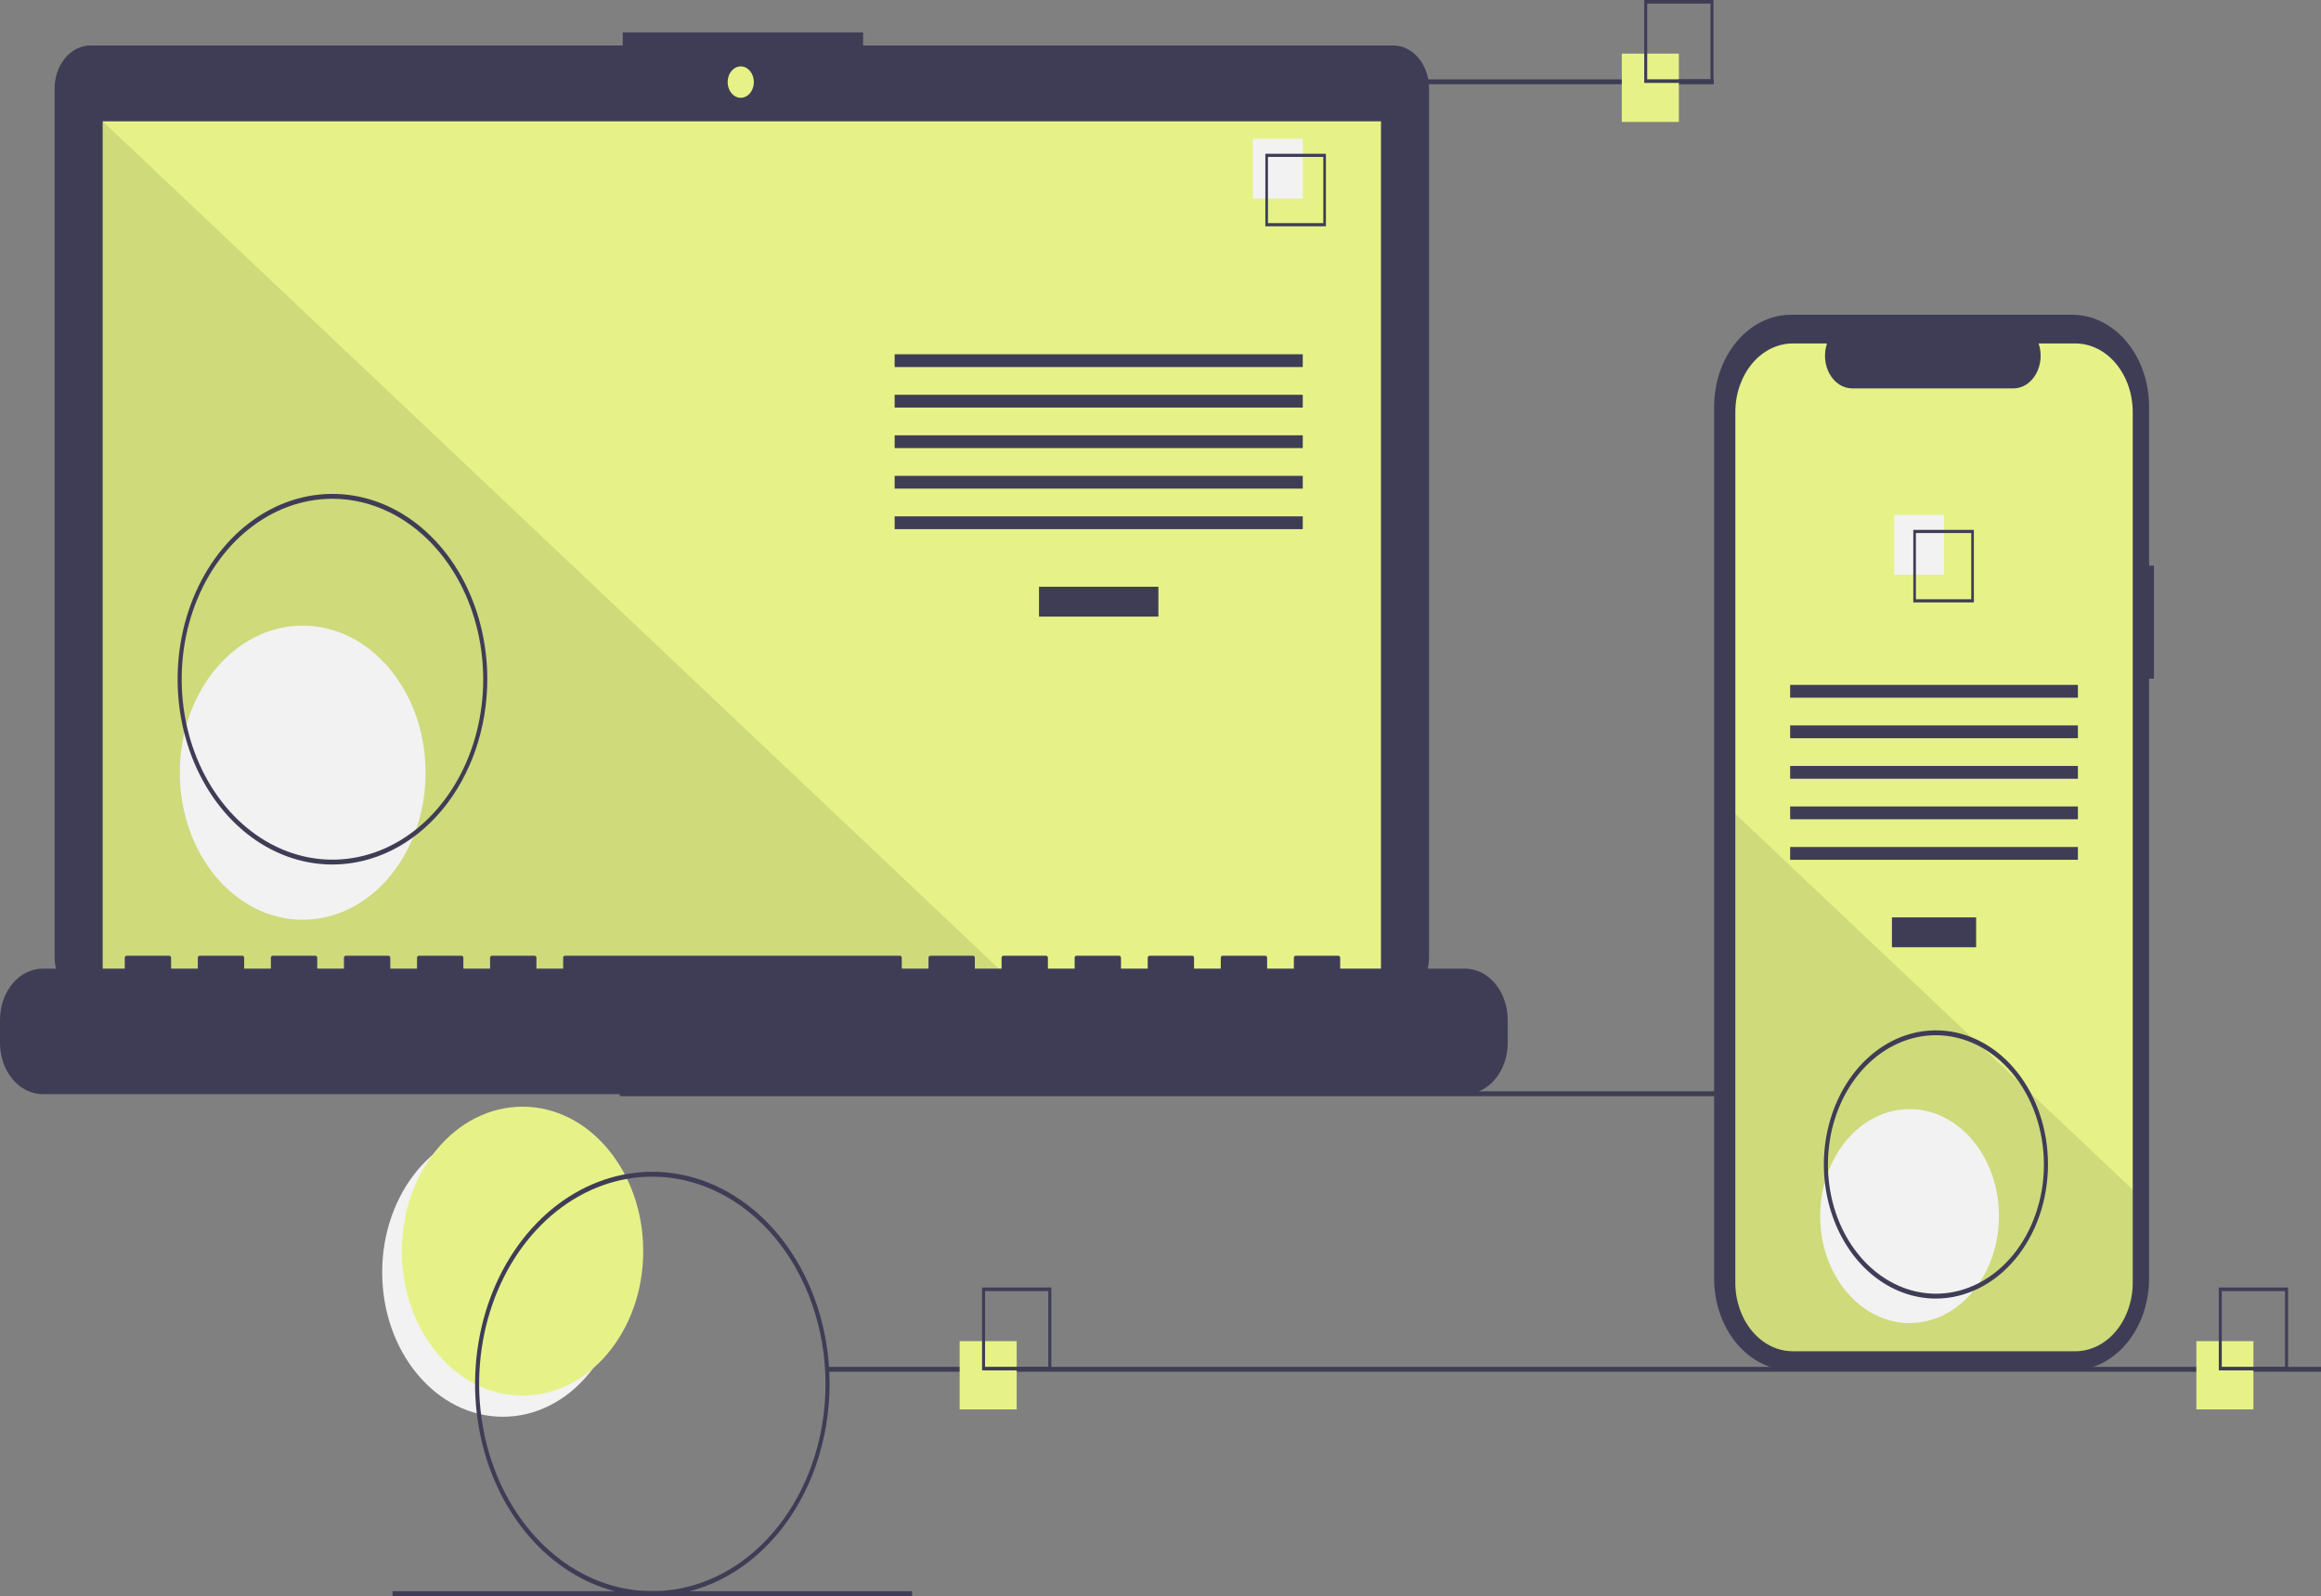 <svg width="493" height="339" viewBox="0 0 493 339" fill="none" xmlns="http://www.w3.org/2000/svg">
<rect x="0" y="0" width="493" height="339" fill="#808080" stroke="none"/>
<g clip-path="url(#clip0)">
<path d="M106.819 300.915C120.979 300.915 132.458 287.177 132.458 270.232C132.458 253.286 120.979 239.548 106.819 239.548C92.659 239.548 81.181 253.286 81.181 270.232C81.181 287.177 92.659 300.915 106.819 300.915Z" fill="#F2F2F2"/>
<path d="M110.988 296.425C125.148 296.425 136.627 282.687 136.627 265.741C136.627 248.795 125.148 235.058 110.988 235.058C96.829 235.058 85.35 248.795 85.35 265.741C85.35 282.687 96.829 296.425 110.988 296.425Z" fill="#E6F288"/>
<path d="M448.857 231.791H131.637V232.827H448.857V231.791Z" fill="#3F3D56"/>
<path d="M295.926 9.66H183.332V6.883H132.277V9.66H19.219C18.219 9.66 17.229 9.896 16.305 10.354C15.381 10.812 14.541 11.483 13.834 12.33C13.127 13.176 12.566 14.181 12.183 15.287C11.8 16.393 11.603 17.578 11.603 18.775V203.284C11.603 205.702 12.406 208.02 13.834 209.729C15.262 211.439 17.2 212.399 19.219 212.399H295.926C297.946 212.399 299.883 211.439 301.311 209.729C302.739 208.02 303.542 205.702 303.542 203.284V18.775C303.542 17.578 303.345 16.393 302.962 15.287C302.579 14.181 302.018 13.176 301.311 12.33C300.604 11.483 299.764 10.812 298.84 10.354C297.916 9.896 296.926 9.66 295.926 9.66Z" fill="#3F3D56"/>
<path d="M293.331 25.768H21.814V209.066H293.331V25.768Z" fill="#E6F288"/>
<path d="M157.34 20.769C158.878 20.769 160.125 19.277 160.125 17.437C160.125 15.596 158.878 14.104 157.34 14.104C155.802 14.104 154.556 15.596 154.556 17.437C154.556 19.277 155.802 20.769 157.34 20.769Z" fill="#E6F288"/>
<path opacity="0.1" d="M215.682 209.067H21.814V25.768L215.682 209.067Z" fill="black"/>
<path d="M64.298 195.35C78.713 195.35 90.397 181.366 90.397 164.116C90.397 146.866 78.713 132.882 64.298 132.882C49.884 132.882 38.199 146.866 38.199 164.116C38.199 181.366 49.884 195.35 64.298 195.35Z" fill="#F2F2F2"/>
<path d="M246.055 124.622H220.693V130.965H246.055V124.622Z" fill="#3F3D56"/>
<path d="M276.718 75.243H190.03V77.961H276.718V75.243Z" fill="#3F3D56"/>
<path d="M276.718 83.85H190.03V86.568H276.718V83.85Z" fill="#3F3D56"/>
<path d="M276.718 92.458H190.03V95.176H276.718V92.458Z" fill="#3F3D56"/>
<path d="M276.718 101.065H190.03V103.783H276.718V101.065Z" fill="#3F3D56"/>
<path d="M276.718 109.673H190.03V112.391H276.718V109.673Z" fill="#3F3D56"/>
<path d="M276.718 29.487H266.118V42.172H276.718V29.487Z" fill="#F2F2F2"/>
<path d="M281.639 48.061H268.768V32.658H281.639V48.061ZM269.328 47.392H281.079V33.328H269.328V47.392Z" fill="#3F3D56"/>
<path d="M311.165 205.734H284.667V203.449C284.667 203.389 284.657 203.33 284.638 203.276C284.619 203.221 284.591 203.171 284.556 203.129C284.521 203.086 284.479 203.053 284.433 203.03C284.387 203.008 284.338 202.996 284.289 202.996H275.203C275.154 202.996 275.104 203.008 275.059 203.03C275.013 203.053 274.971 203.086 274.936 203.129C274.901 203.171 274.873 203.221 274.854 203.276C274.835 203.33 274.825 203.389 274.825 203.449V205.734H269.147V203.449C269.147 203.389 269.137 203.33 269.118 203.276C269.099 203.221 269.071 203.171 269.036 203.129C269.001 203.086 268.959 203.053 268.913 203.03C268.867 203.008 268.818 202.996 268.768 202.996H259.683C259.633 202.996 259.584 203.008 259.538 203.03C259.492 203.053 259.45 203.086 259.415 203.129C259.38 203.171 259.352 203.221 259.333 203.276C259.314 203.33 259.304 203.389 259.304 203.449V205.734H253.626V203.449C253.626 203.389 253.616 203.33 253.597 203.276C253.578 203.221 253.551 203.171 253.515 203.129C253.48 203.086 253.439 203.053 253.393 203.03C253.347 203.008 253.297 202.996 253.248 202.996H244.163C244.113 202.996 244.064 203.008 244.018 203.03C243.972 203.053 243.93 203.086 243.895 203.129C243.86 203.171 243.832 203.221 243.813 203.276C243.794 203.33 243.784 203.389 243.784 203.449V205.734H238.106V203.449C238.106 203.389 238.096 203.33 238.077 203.276C238.058 203.221 238.03 203.171 237.995 203.129C237.96 203.086 237.918 203.053 237.872 203.03C237.826 203.008 237.777 202.996 237.727 202.996H228.642C228.592 202.996 228.543 203.008 228.497 203.03C228.451 203.053 228.41 203.086 228.374 203.129C228.339 203.171 228.311 203.221 228.292 203.276C228.273 203.33 228.264 203.389 228.264 203.449V205.734H222.585V203.449C222.585 203.389 222.576 203.33 222.557 203.276C222.538 203.221 222.51 203.171 222.475 203.129C222.439 203.086 222.398 203.053 222.352 203.03C222.306 203.008 222.257 202.996 222.207 202.996H213.122C213.072 202.996 213.023 203.008 212.977 203.03C212.931 203.053 212.889 203.086 212.854 203.129C212.819 203.171 212.791 203.221 212.772 203.276C212.753 203.33 212.743 203.389 212.743 203.449V205.734H207.065V203.449C207.065 203.389 207.055 203.33 207.036 203.276C207.017 203.221 206.989 203.171 206.954 203.129C206.919 203.086 206.877 203.053 206.831 203.03C206.785 203.008 206.736 202.996 206.686 202.996H197.601C197.552 202.996 197.502 203.008 197.456 203.03C197.411 203.053 197.369 203.086 197.334 203.129C197.299 203.171 197.271 203.221 197.252 203.276C197.233 203.33 197.223 203.389 197.223 203.449V205.734H191.545V203.449C191.545 203.389 191.535 203.33 191.516 203.276C191.497 203.221 191.469 203.171 191.434 203.129C191.399 203.086 191.357 203.053 191.311 203.03C191.265 203.008 191.216 202.996 191.166 202.996H119.999C119.95 202.996 119.9 203.008 119.854 203.03C119.808 203.053 119.767 203.086 119.732 203.129C119.696 203.171 119.669 203.221 119.65 203.276C119.631 203.33 119.621 203.389 119.621 203.449V205.734H113.943V203.449C113.943 203.389 113.933 203.33 113.914 203.276C113.895 203.221 113.867 203.171 113.832 203.129C113.797 203.086 113.755 203.053 113.709 203.03C113.663 203.008 113.614 202.996 113.564 202.996H104.479C104.429 202.996 104.38 203.008 104.334 203.03C104.288 203.053 104.246 203.086 104.211 203.129C104.176 203.171 104.148 203.221 104.129 203.276C104.11 203.33 104.1 203.389 104.1 203.449V205.734H98.422V203.449C98.422 203.389 98.412 203.33 98.393 203.276C98.374 203.221 98.346 203.171 98.311 203.129C98.276 203.086 98.234 203.053 98.188 203.03C98.142 203.008 98.093 202.996 98.044 202.996H88.959C88.909 202.996 88.859 203.008 88.814 203.03C88.768 203.053 88.726 203.086 88.691 203.129C88.656 203.171 88.628 203.221 88.609 203.276C88.59 203.33 88.58 203.389 88.58 203.449V205.734H82.902V203.449C82.902 203.389 82.892 203.33 82.873 203.276C82.854 203.221 82.826 203.171 82.791 203.129C82.756 203.086 82.714 203.053 82.668 203.03C82.622 203.008 82.573 202.996 82.523 202.996H73.438C73.388 202.996 73.339 203.008 73.293 203.03C73.247 203.053 73.206 203.086 73.17 203.129C73.135 203.171 73.107 203.221 73.088 203.276C73.069 203.33 73.059 203.389 73.059 203.449V205.734H67.381V203.449C67.381 203.389 67.371 203.33 67.353 203.276C67.334 203.221 67.306 203.171 67.27 203.129C67.235 203.086 67.194 203.053 67.148 203.03C67.102 203.008 67.052 202.996 67.003 202.996H57.918C57.868 202.996 57.819 203.008 57.773 203.03C57.727 203.053 57.685 203.086 57.65 203.129C57.615 203.171 57.587 203.221 57.568 203.276C57.549 203.33 57.539 203.389 57.539 203.449V205.734H51.861V203.449C51.861 203.389 51.851 203.33 51.832 203.276C51.813 203.221 51.785 203.171 51.75 203.129C51.715 203.086 51.673 203.053 51.627 203.03C51.581 203.008 51.532 202.996 51.482 202.996H42.397C42.347 202.996 42.298 203.008 42.252 203.03C42.206 203.053 42.165 203.086 42.13 203.129C42.094 203.171 42.066 203.221 42.047 203.276C42.029 203.33 42.019 203.389 42.019 203.449V205.734H36.34V203.449C36.34 203.389 36.331 203.33 36.312 203.276C36.293 203.221 36.265 203.171 36.23 203.129C36.194 203.086 36.153 203.053 36.107 203.03C36.061 203.008 36.012 202.996 35.962 202.996H26.877C26.827 202.996 26.778 203.008 26.732 203.03C26.686 203.053 26.644 203.086 26.609 203.129C26.574 203.171 26.546 203.221 26.527 203.276C26.508 203.33 26.498 203.389 26.498 203.449V205.734H9.085C6.676 205.734 4.365 206.879 2.661 208.918C0.957 210.957 2.29556e-06 213.723 0 216.606V221.523C6.88667e-06 224.406 0.957 227.172 2.661 229.211C4.365 231.25 6.676 232.395 9.085 232.395H311.165C313.575 232.395 315.886 231.25 317.589 229.211C319.293 227.172 320.25 224.406 320.25 221.523V216.606C320.25 213.723 319.293 210.957 317.589 208.918C315.886 206.879 313.575 205.734 311.165 205.734Z" fill="#3F3D56"/>
<path d="M70.616 183.624C64.111 183.624 57.752 181.316 52.343 176.991C46.934 172.666 42.718 166.518 40.229 159.326C37.739 152.133 37.088 144.219 38.357 136.584C39.626 128.948 42.759 121.935 47.359 116.43C51.959 110.925 57.819 107.176 64.199 105.657C70.579 104.138 77.192 104.918 83.203 107.897C89.213 110.876 94.349 115.921 97.963 122.394C101.577 128.867 103.506 136.478 103.506 144.263C103.497 154.698 100.028 164.703 93.862 172.083C87.696 179.462 79.336 183.613 70.616 183.624ZM70.616 105.937C64.282 105.937 58.09 108.184 52.824 112.396C47.557 116.607 43.452 122.593 41.029 129.596C38.605 136.599 37.97 144.305 39.206 151.74C40.442 159.174 43.492 166.003 47.971 171.363C52.45 176.723 58.156 180.373 64.368 181.852C70.58 183.331 77.019 182.572 82.871 179.671C88.723 176.77 93.725 171.858 97.244 165.555C100.763 159.253 102.641 151.843 102.641 144.263C102.631 134.102 99.254 124.36 93.25 117.175C87.247 109.99 79.106 105.948 70.616 105.937Z" fill="#3F3D56"/>
<path d="M364.034 16.855H253.678V17.891H364.034V16.855Z" fill="#3F3D56"/>
<path d="M493 290.316H175.779V291.352H493V290.316Z" fill="#3F3D56"/>
<path d="M193.739 337.964H83.383V339H193.739V337.964Z" fill="#3F3D56"/>
<path d="M215.953 284.855H203.835V299.357H215.953V284.855Z" fill="#E6F288"/>
<path d="M223.31 291.07H208.596V273.461H223.31V291.07ZM209.235 290.305H222.67V274.227H209.235V290.305Z" fill="#3F3D56"/>
<path d="M356.603 11.394H344.486V25.896H356.603V11.394Z" fill="#E6F288"/>
<path d="M363.96 17.609H349.246V0H363.96V17.609ZM349.886 16.844H363.321V0.766H349.886V16.844Z" fill="#3F3D56"/>
<path d="M478.645 284.855H466.527V299.357H478.645V284.855Z" fill="#E6F288"/>
<path d="M486.002 291.07H471.288V273.461H486.002V291.07ZM471.927 290.305H485.362V274.227H471.927V290.305Z" fill="#3F3D56"/>
<path d="M457.513 120.135H456.484V86.387C456.484 83.822 456.061 81.282 455.241 78.912C454.421 76.542 453.219 74.389 451.703 72.575C450.188 70.762 448.388 69.323 446.408 68.341C444.428 67.36 442.305 66.854 440.162 66.854H380.417C378.273 66.854 376.151 67.36 374.171 68.341C372.19 69.323 370.391 70.762 368.876 72.575C367.36 74.389 366.158 76.542 365.338 78.912C364.517 81.282 364.095 83.822 364.095 86.387V271.533C364.095 274.098 364.517 276.638 365.338 279.008C366.158 281.378 367.36 283.531 368.876 285.345C370.391 287.159 372.19 288.598 374.171 289.579C376.151 290.561 378.273 291.066 380.417 291.066H440.162C442.306 291.066 444.428 290.561 446.408 289.579C448.388 288.598 450.188 287.159 451.703 285.345C453.219 283.531 454.421 281.378 455.241 279.008C456.061 276.638 456.484 274.098 456.484 271.533V144.158H457.513V120.135Z" fill="#3F3D56"/>
<path d="M453.008 87.535V272.411C453.008 276.28 451.725 279.991 449.439 282.727C447.154 285.463 444.054 287 440.821 287.001H380.787C377.554 287 374.454 285.463 372.169 282.727C369.883 279.991 368.6 276.28 368.6 272.411V87.535C368.601 83.667 369.885 79.958 372.17 77.223C374.455 74.488 377.555 72.951 380.787 72.951H388.071C387.712 74.003 387.575 75.144 387.673 76.275C387.77 77.405 388.097 78.489 388.627 79.432C389.157 80.375 389.872 81.148 390.71 81.682C391.548 82.216 392.483 82.496 393.433 82.496H427.661C428.61 82.496 429.545 82.216 430.383 81.682C431.221 81.148 431.936 80.375 432.466 79.432C432.996 78.489 433.324 77.405 433.421 76.275C433.518 75.144 433.381 74.003 433.023 72.951H440.821C444.053 72.951 447.153 74.488 449.438 77.223C451.724 79.958 453.008 83.667 453.008 87.535Z" fill="#E6F288"/>
<path d="M419.746 194.85H401.862V201.192H419.746V194.85Z" fill="#3F3D56"/>
<path d="M441.366 145.47H380.242V148.188H441.366V145.47Z" fill="#3F3D56"/>
<path d="M441.366 154.078H380.242V156.796H441.366V154.078Z" fill="#3F3D56"/>
<path d="M441.366 162.685H380.242V165.403H441.366V162.685Z" fill="#3F3D56"/>
<path d="M441.366 171.293H380.242V174.011H441.366V171.293Z" fill="#3F3D56"/>
<path d="M441.366 179.9H380.242V182.618H441.366V179.9Z" fill="#3F3D56"/>
<path d="M412.939 109.373H402.34V122.058H412.939V109.373Z" fill="#F2F2F2"/>
<path d="M406.398 112.545V127.948H419.268V112.545H406.398ZM418.71 127.28H406.956V113.213H418.71V127.28Z" fill="#3F3D56"/>
<path opacity="0.1" d="M453.008 252.668V272.411C453.008 276.28 451.725 279.991 449.439 282.727C447.154 285.463 444.054 287 440.821 287.001H380.787C377.554 287 374.454 285.463 372.169 282.727C369.883 279.991 368.6 276.28 368.6 272.411V172.862L419.178 220.682L420.044 221.5L429.452 230.392L430.331 231.226L453.008 252.668Z" fill="black"/>
<path d="M405.611 281.009C416.096 281.009 424.595 270.837 424.595 258.29C424.595 245.742 416.096 235.57 405.611 235.57C395.126 235.57 386.626 245.742 386.626 258.29C386.626 270.837 395.126 281.009 405.611 281.009Z" fill="#F2F2F2"/>
<path d="M138.561 339C131.114 339 123.835 336.357 117.643 331.406C111.451 326.455 106.626 319.418 103.776 311.184C100.926 302.951 100.18 293.891 101.633 285.151C103.086 276.41 106.672 268.381 111.938 262.08C117.203 255.778 123.912 251.487 131.215 249.748C138.519 248.009 146.089 248.902 152.969 252.312C159.849 255.723 165.729 261.498 169.867 268.908C174.004 276.318 176.212 285.029 176.212 293.941C176.201 305.887 172.23 317.34 165.172 325.788C158.113 334.235 148.543 338.986 138.561 339ZM138.561 249.918C131.285 249.918 124.173 252.5 118.124 257.337C112.075 262.175 107.36 269.05 104.575 277.094C101.791 285.138 101.063 293.99 102.482 302.53C103.902 311.069 107.405 318.913 112.55 325.07C117.694 331.227 124.249 335.42 131.384 337.118C138.52 338.817 145.916 337.945 152.638 334.613C159.36 331.281 165.105 325.639 169.147 318.399C173.189 311.159 175.346 302.648 175.346 293.941C175.335 282.27 171.456 271.08 164.56 262.827C157.664 254.574 148.314 249.931 138.561 249.918Z" fill="#3F3D56"/>
<path d="M411.207 275.814C406.499 275.814 401.897 274.143 397.983 271.013C394.068 267.883 391.018 263.434 389.216 258.229C387.414 253.024 386.943 247.297 387.861 241.771C388.78 236.246 391.047 231.17 394.376 227.186C397.705 223.202 401.946 220.489 406.563 219.39C411.18 218.291 415.966 218.855 420.315 221.011C424.665 223.167 428.382 226.818 430.997 231.503C433.613 236.187 435.009 241.695 435.009 247.328C435.002 254.881 432.492 262.121 428.029 267.461C423.567 272.802 417.517 275.805 411.207 275.814ZM411.207 219.879C406.67 219.879 402.235 221.489 398.463 224.505C394.692 227.521 391.752 231.808 390.016 236.824C388.28 241.84 387.825 247.359 388.71 252.684C389.595 258.008 391.78 262.899 394.988 266.738C398.195 270.577 402.282 273.192 406.732 274.251C411.181 275.31 415.793 274.766 419.984 272.689C424.175 270.611 427.757 267.093 430.278 262.579C432.798 258.065 434.143 252.757 434.143 247.328C434.137 240.051 431.718 233.074 427.418 227.928C423.118 222.782 417.288 219.887 411.207 219.879Z" fill="#3F3D56"/>
</g>
<defs>
<clipPath id="clip0">
<rect width="493" height="339" fill="white"/>
</clipPath>
</defs>
</svg>
